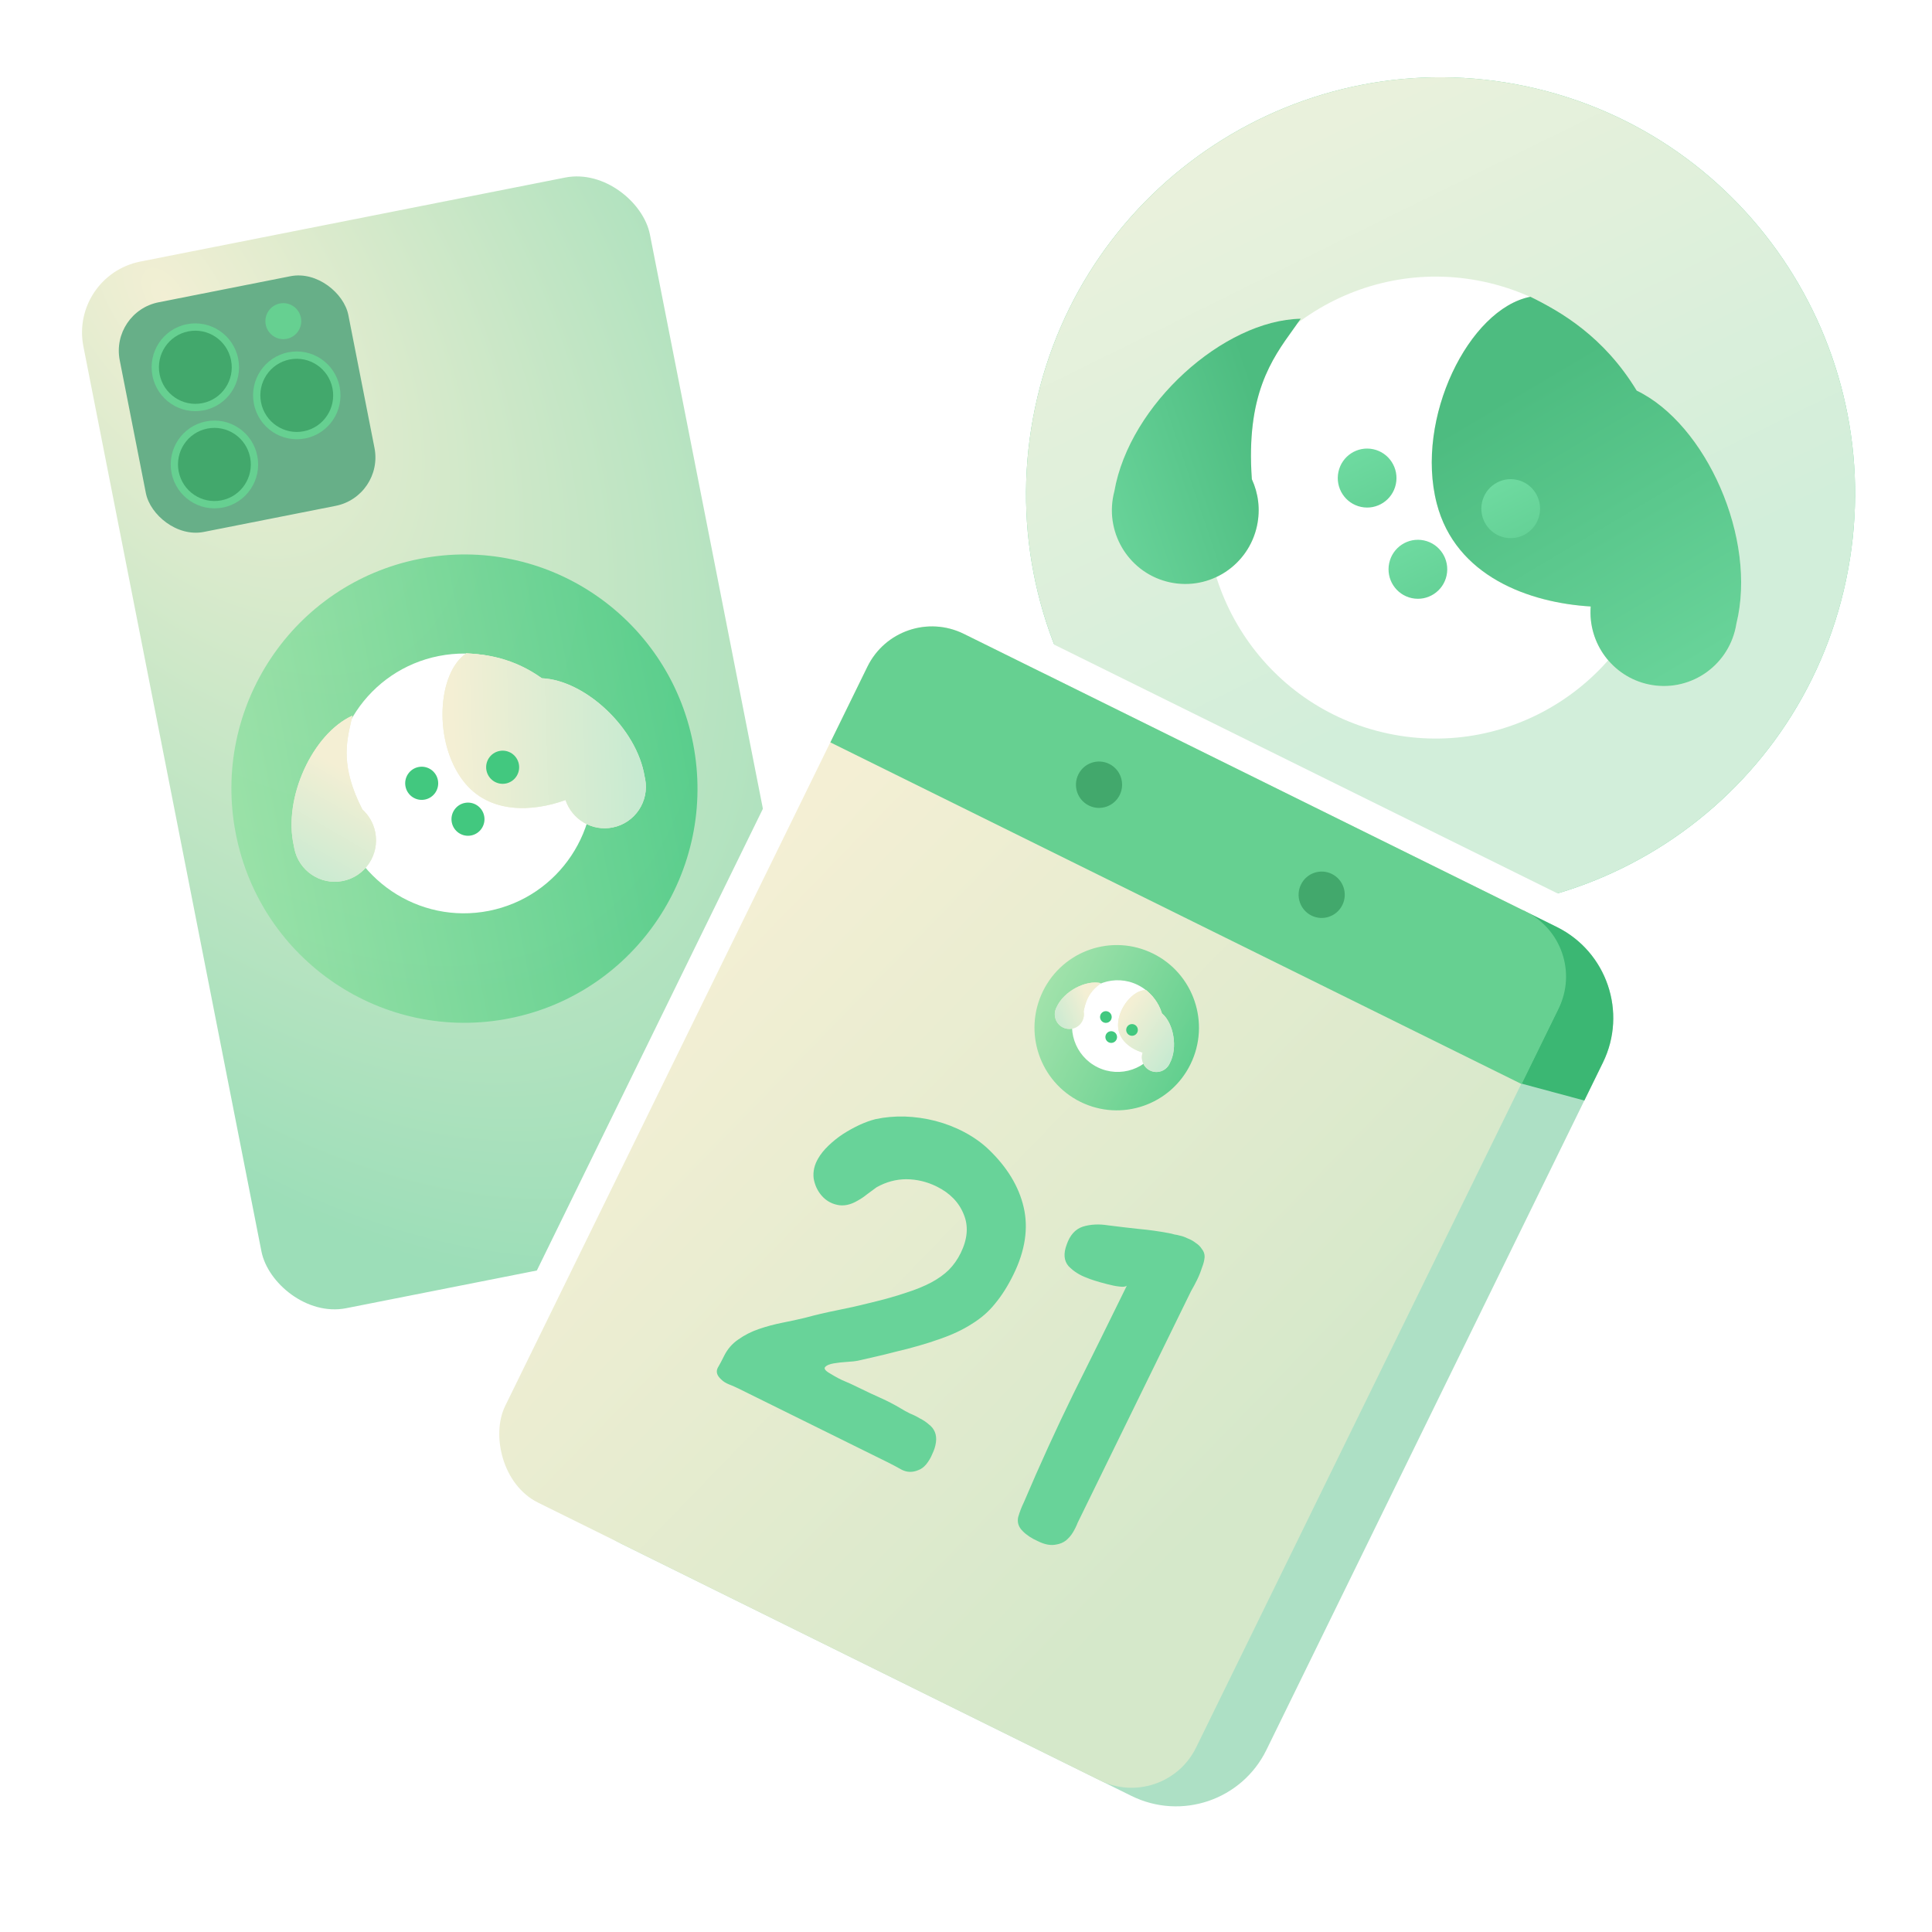 <svg width="163" height="163" viewBox="0 0 163 163" fill="none" xmlns="http://www.w3.org/2000/svg">
<g opacity="0.8">
<path d="M114.284 76.034C133.176 80.059 151.739 67.934 155.745 48.951C159.752 29.968 147.685 11.316 128.793 7.29C109.902 3.264 91.339 15.389 87.332 34.372C83.326 53.355 95.392 72.007 114.284 76.034Z" fill="#42C87F"/>
<path d="M114.284 76.034C133.176 80.059 151.739 67.934 155.745 48.951C159.752 29.968 147.685 11.316 128.793 7.29C109.902 3.264 91.339 15.389 87.332 34.372C83.326 53.355 95.392 72.007 114.284 76.034Z" fill="url(#paint0_linear_7844_7914)"/>
</g>
<ellipse cx="19.404" cy="19.49" rx="19.404" ry="19.49" transform="matrix(0.978 0.208 -0.207 0.978 106.189 19.727)" fill="white"/>
<path fill-rule="evenodd" clip-rule="evenodd" d="M134.206 51.167C129.015 50.859 122.809 48.623 121.218 42.483C119.358 35.302 123.936 26.051 129.119 25.038C131.703 26.305 135.316 28.396 138.087 32.956C143.922 35.766 148.277 45.435 146.494 52.631C146.478 52.735 146.458 52.84 146.436 52.945C145.727 56.306 142.44 58.453 139.095 57.741C136.017 57.085 133.962 54.236 134.206 51.167Z" fill="#EEEED4"/>
<path fill-rule="evenodd" clip-rule="evenodd" d="M134.206 51.167C129.015 50.859 122.809 48.623 121.218 42.483C119.358 35.302 123.936 26.051 129.119 25.038C131.703 26.305 135.316 28.396 138.087 32.956C143.922 35.766 148.277 45.435 146.494 52.631C146.478 52.735 146.458 52.84 146.436 52.945C145.727 56.306 142.44 58.453 139.095 57.741C136.017 57.085 133.962 54.236 134.206 51.167Z" fill="url(#paint1_linear_7844_7914)"/>
<path d="M126.942 45.349C128.28 45.634 129.595 44.776 129.879 43.431C130.162 42.086 129.308 40.765 127.97 40.48C126.632 40.195 125.317 41.054 125.033 42.398C124.749 43.743 125.604 45.064 126.942 45.349Z" fill="url(#paint2_linear_7844_7914)"/>
<path d="M114.829 42.767C116.167 43.053 117.481 42.194 117.765 40.849C118.049 39.505 117.194 38.184 115.856 37.899C114.518 37.614 113.204 38.472 112.92 39.817C112.636 41.161 113.491 42.482 114.829 42.767Z" fill="url(#paint3_linear_7844_7914)"/>
<path d="M119.112 50.464C120.45 50.749 121.765 49.891 122.048 48.546C122.332 47.202 121.478 45.881 120.14 45.595C118.801 45.31 117.487 46.169 117.203 47.514C116.919 48.858 117.774 50.179 119.112 50.464Z" fill="url(#paint4_linear_7844_7914)"/>
<path fill-rule="evenodd" clip-rule="evenodd" d="M109.133 27.745C107.272 30.33 105.114 33.327 105.616 40.429L105.616 40.429C106.162 41.608 106.345 42.969 106.056 44.339C105.347 47.7 102.06 49.847 98.715 49.134C95.37 48.421 93.233 45.118 93.943 41.757C93.965 41.651 93.99 41.546 94.018 41.442C95.303 34.106 103.256 27.015 109.739 26.892C109.544 27.175 109.34 27.457 109.133 27.745Z" fill="#EEEED4"/>
<path fill-rule="evenodd" clip-rule="evenodd" d="M109.133 27.745C107.272 30.33 105.114 33.327 105.616 40.429L105.616 40.429C106.162 41.608 106.345 42.969 106.056 44.339C105.347 47.7 102.06 49.847 98.715 49.134C95.37 48.421 93.233 45.118 93.943 41.757C93.965 41.651 93.99 41.546 94.018 41.442C95.303 34.106 103.256 27.015 109.739 26.892C109.544 27.175 109.34 27.457 109.133 27.745Z" fill="url(#paint5_linear_7844_7914)"/>
<g filter="url(#filter0_d_7844_7914)">
<rect width="53.57" height="95.246" rx="6.095" transform="matrix(0.981 -0.194 0.193 0.981 3 20.975)" fill="white"/>
<rect width="48.721" height="90.013" rx="6.095" transform="matrix(0.981 -0.194 0.193 0.981 5.86 22.902)" fill="url(#paint6_radial_7844_7914)"/>
<rect width="19.662" height="19.75" rx="4.162" transform="matrix(0.981 -0.194 0.193 0.981 9.298 25.963)" fill="#67AF88"/>
<ellipse cx="3.687" cy="3.703" rx="3.687" ry="3.703" transform="matrix(0.981 -0.194 0.193 0.981 12.148 27.721)" fill="#66D091"/>
<ellipse cx="3.687" cy="3.703" rx="3.687" ry="3.703" transform="matrix(0.981 -0.194 0.193 0.981 13.76 35.921)" fill="#66D091"/>
<ellipse cx="3.687" cy="3.703" rx="3.687" ry="3.703" transform="matrix(0.981 -0.194 0.193 0.981 20.707 30.09)" fill="#66D091"/>
<ellipse cx="3.072" cy="3.086" rx="3.072" ry="3.086" transform="matrix(0.981 -0.194 0.193 0.981 12.871 28.207)" fill="#42A86C"/>
<ellipse cx="3.072" cy="3.086" rx="3.072" ry="3.086" transform="matrix(0.981 -0.194 0.193 0.981 14.48 36.406)" fill="#42A86C"/>
<ellipse cx="3.072" cy="3.086" rx="3.072" ry="3.086" transform="matrix(0.981 -0.194 0.193 0.981 21.428 30.577)" fill="#42A86C"/>
<ellipse cx="1.512" cy="1.519" rx="1.512" ry="1.519" transform="matrix(0.981 -0.194 0.193 0.981 22.127 25.55)" fill="#66D091"/>
<path opacity="0.8" d="M42.99 85.568C53.642 83.457 60.573 73.068 58.472 62.365C56.371 51.661 46.032 44.696 35.38 46.807C24.728 48.919 17.796 59.308 19.898 70.011C21.999 80.715 32.338 87.68 42.99 85.568Z" fill="url(#paint7_linear_7844_7914)"/>
<ellipse cx="10.909" cy="10.958" rx="10.909" ry="10.958" transform="matrix(0.981 -0.194 0.193 0.981 26.314 57.116)" fill="white"/>
<path fill-rule="evenodd" clip-rule="evenodd" d="M47.713 67.151C44.962 68.145 41.261 68.366 39.089 65.545C36.549 62.245 36.882 56.446 39.339 54.772C40.953 54.854 43.281 55.133 45.716 56.875C49.35 57.032 53.727 61.064 54.388 65.18C54.402 65.238 54.415 65.297 54.427 65.356C54.799 67.251 53.572 69.091 51.685 69.465C49.95 69.809 48.261 68.792 47.713 67.151Z" fill="#EEEED4"/>
<path fill-rule="evenodd" clip-rule="evenodd" d="M47.713 67.151C44.962 68.145 41.261 68.366 39.089 65.545C36.549 62.245 36.882 56.446 39.339 54.772C40.953 54.854 43.281 55.133 45.716 56.875C49.35 57.032 53.727 61.064 54.388 65.18C54.402 65.238 54.415 65.297 54.427 65.356C54.799 67.251 53.572 69.091 51.685 69.465C49.95 69.809 48.261 68.792 47.713 67.151Z" fill="url(#paint8_linear_7844_7914)"/>
<path d="M42.678 65.756C43.432 65.606 43.923 64.87 43.774 64.112C43.625 63.354 42.893 62.861 42.139 63.011C41.384 63.16 40.893 63.896 41.042 64.654C41.191 65.412 41.923 65.905 42.678 65.756Z" fill="#42C87F"/>
<path d="M35.847 67.11C36.602 66.961 37.093 66.225 36.944 65.467C36.795 64.709 36.063 64.215 35.308 64.365C34.554 64.514 34.063 65.25 34.212 66.008C34.361 66.766 35.093 67.26 35.847 67.11Z" fill="#42C87F"/>
<path d="M39.753 70.139C40.507 69.989 40.998 69.253 40.849 68.495C40.7 67.737 39.968 67.244 39.214 67.393C38.459 67.543 37.968 68.279 38.117 69.037C38.266 69.795 38.998 70.288 39.753 70.139Z" fill="#42C87F"/>
<path fill-rule="evenodd" clip-rule="evenodd" d="M24.8 71.05C24.808 71.108 24.818 71.166 24.83 71.224C25.202 73.119 27.032 74.352 28.919 73.978C30.805 73.605 32.032 71.765 31.66 69.87C31.508 69.097 31.114 68.434 30.572 67.945C28.752 64.386 29.208 62.357 29.602 60.608C29.646 60.413 29.689 60.222 29.728 60.032C26.402 61.535 23.848 66.971 24.8 71.05Z" fill="#EEEED4"/>
<path fill-rule="evenodd" clip-rule="evenodd" d="M24.8 71.05C24.808 71.108 24.818 71.166 24.83 71.224C25.202 73.119 27.032 74.352 28.919 73.978C30.805 73.605 32.032 71.765 31.66 69.87C31.508 69.097 31.114 68.434 30.572 67.945C28.752 64.386 29.208 62.357 29.602 60.608C29.646 60.413 29.689 60.222 29.728 60.032C26.402 61.535 23.848 66.971 24.8 71.05Z" fill="url(#paint9_linear_7844_7914)"/>
</g>
<g filter="url(#filter1_d_7844_7914)">
<path d="M71.933 52.25C73.412 49.229 77.056 47.988 80.072 49.479L133.985 76.127C139.169 78.69 141.31 84.978 138.768 90.172L109.187 150.595C106.645 155.789 100.381 157.923 95.196 155.36L41.284 128.711C38.268 127.221 37.022 123.563 38.501 120.541L71.933 52.25Z" fill="url(#paint10_linear_7844_7914)"/>
</g>
<path d="M76.914 60.816C78.985 56.586 84.087 54.848 88.309 56.935L131.341 78.206C135.564 80.293 137.308 85.414 135.237 89.644L106.847 147.636C104.776 151.866 99.674 153.603 95.452 151.516L52.42 130.246C48.198 128.159 46.454 123.037 48.525 118.807L76.914 60.816Z" fill="url(#paint11_linear_7844_7914)"/>
<path d="M128.502 76.802L131.342 78.206C135.564 80.293 137.308 85.414 135.237 89.644L133.668 92.85L122.162 89.752L128.502 76.802Z" fill="#3BB773"/>
<rect width="65.058" height="81.624" rx="6.092" transform="matrix(0.896 0.443 -0.44 0.898 75.859 50.781)" fill="url(#paint12_linear_7844_7914)"/>
<path d="M73.181 56.252C74.66 53.23 78.304 51.989 81.32 53.48L128.721 76.91C131.737 78.401 132.983 82.059 131.503 85.081L128.379 91.462L70.057 62.633L73.181 56.252Z" fill="#66D091"/>
<path d="M72.367 101.292C71.755 101.656 71.176 101.775 70.629 101.65C70.106 101.537 69.669 101.277 69.318 100.871C68.966 100.466 68.742 99.978 68.645 99.408C68.582 98.826 68.712 98.267 69.032 97.73C69.239 97.368 69.532 97.005 69.912 96.642C70.292 96.28 70.696 95.957 71.123 95.676C71.585 95.382 72.042 95.129 72.493 94.918C72.979 94.694 73.436 94.528 73.864 94.421C74.641 94.254 75.458 94.18 76.317 94.199C77.2 94.229 78.065 94.352 78.914 94.569C79.786 94.797 80.601 95.113 81.359 95.516C82.139 95.931 82.816 96.411 83.389 96.955C84.967 98.46 85.96 100.096 86.368 101.863C86.776 103.63 86.489 105.518 85.506 107.525C85.038 108.482 84.522 109.3 83.958 109.978C83.43 110.645 82.772 111.219 81.987 111.7C81.225 112.193 80.305 112.623 79.229 112.99C78.175 113.368 76.913 113.729 75.442 114.075C74.944 114.206 74.434 114.331 73.913 114.45C73.391 114.569 72.87 114.688 72.349 114.807C72.186 114.843 71.897 114.874 71.479 114.899C71.061 114.925 70.679 114.968 70.331 115.028C69.983 115.088 69.746 115.188 69.619 115.328C69.493 115.469 69.633 115.654 70.041 115.885C70.531 116.185 70.933 116.398 71.248 116.524C71.562 116.651 71.975 116.841 72.488 117.094C73.094 117.394 73.694 117.676 74.287 117.94C74.881 118.205 75.458 118.504 76.018 118.839C76.239 118.977 76.49 119.116 76.77 119.254C77.061 119.369 77.34 119.507 77.608 119.669C77.888 119.807 78.139 119.974 78.361 120.171C78.594 120.344 78.764 120.559 78.871 120.814C78.977 121.07 79.008 121.361 78.964 121.687C78.92 122.013 78.818 122.34 78.658 122.666C78.533 122.981 78.361 123.273 78.143 123.542C77.936 123.788 77.711 123.952 77.468 124.035C76.993 124.235 76.535 124.226 76.092 124.007C75.661 123.765 75.247 123.546 74.851 123.35L62.304 117.148C62.071 117.033 61.809 116.918 61.518 116.803C61.25 116.7 61.029 116.562 60.853 116.388C60.491 116.064 60.39 115.738 60.55 115.412C60.733 115.096 60.911 114.764 61.082 114.413C61.368 113.83 61.77 113.362 62.29 113.01C62.821 112.635 63.399 112.341 64.024 112.128C64.684 111.903 65.35 111.725 66.022 111.593C66.694 111.462 67.326 111.324 67.916 111.181C68.785 110.944 69.7 110.73 70.662 110.538C71.624 110.347 72.551 110.138 73.443 109.912C74.59 109.638 75.58 109.359 76.413 109.076C77.27 108.803 77.993 108.508 78.583 108.191C79.172 107.873 79.663 107.522 80.055 107.135C80.457 106.726 80.79 106.253 81.053 105.716C81.636 104.525 81.721 103.436 81.307 102.449C80.905 101.438 80.144 100.657 79.026 100.104C78.21 99.701 77.356 99.496 76.462 99.489C75.592 99.493 74.758 99.719 73.96 100.166C73.695 100.353 73.424 100.553 73.147 100.764C72.905 100.963 72.645 101.139 72.367 101.292ZM98.587 104.032C98.773 104.066 98.942 104.106 99.093 104.152C99.256 104.174 99.413 104.208 99.564 104.254C99.75 104.288 99.959 104.363 100.192 104.478C100.46 104.581 100.687 104.708 100.874 104.858C101.096 104.997 101.271 105.171 101.4 105.379C101.564 105.576 101.641 105.803 101.632 106.059C101.611 106.339 101.532 106.648 101.395 106.986C101.293 107.312 101.162 107.639 101.002 107.966C100.842 108.293 100.671 108.614 100.487 108.929C100.339 109.233 100.202 109.513 100.076 109.769L91.317 127.662C91.191 127.919 91.059 128.187 90.922 128.468C90.82 128.736 90.689 129.004 90.528 129.273C90.368 129.542 90.166 129.775 89.924 129.975C89.693 130.15 89.421 130.262 89.108 130.311C88.656 130.406 88.151 130.316 87.592 130.039C87.044 129.798 86.607 129.509 86.279 129.173C85.929 128.826 85.804 128.431 85.905 127.988C86.029 127.557 86.189 127.142 86.383 126.746C87.728 123.584 89.121 120.532 90.561 117.591C92.035 114.638 93.538 111.597 95.07 108.469C94.966 108.563 94.751 108.587 94.426 108.542C94.124 108.509 93.781 108.441 93.397 108.338C93.037 108.247 92.694 108.15 92.368 108.047C92.042 107.944 91.833 107.869 91.74 107.823C91.1 107.594 90.569 107.259 90.148 106.819C89.761 106.367 89.71 105.762 89.995 105.004C90.267 104.211 90.716 103.708 91.341 103.495C91.99 103.293 92.703 103.255 93.481 103.379C94.353 103.49 95.201 103.591 96.025 103.679C96.885 103.756 97.739 103.874 98.587 104.032Z" fill="#68D399"/>
<ellipse cx="1.949" cy="1.955" rx="1.949" ry="1.955" transform="matrix(0.896 0.443 -0.44 0.898 91.837 63.586)" fill="#42A86C"/>
<ellipse cx="1.949" cy="1.955" rx="1.949" ry="1.955" transform="matrix(0.896 0.443 -0.44 0.898 110.622 72.871)" fill="#42A86C"/>
<path opacity="0.8" d="M91.154 92.962C94.593 94.661 98.751 93.238 100.442 89.784C102.133 86.329 100.717 82.15 97.279 80.451C93.841 78.751 89.683 80.174 87.991 83.629C86.3 87.084 87.716 91.262 91.154 92.962Z" fill="url(#paint13_linear_7844_7914)"/>
<ellipse cx="3.853" cy="3.864" rx="3.853" ry="3.864" transform="matrix(0.896 0.443 -0.44 0.898 92.54 81.393)" fill="white"/>
<path fill-rule="evenodd" clip-rule="evenodd" d="M96.402 88.811C95.419 88.497 94.335 87.763 94.327 86.505C94.317 85.033 95.647 83.478 96.693 83.537C97.128 83.907 97.722 84.487 98.034 85.5C99.02 86.328 99.388 88.405 98.692 89.7C98.685 89.718 98.677 89.735 98.668 89.752C98.369 90.364 97.632 90.616 97.024 90.315C96.463 90.038 96.206 89.389 96.402 88.811Z" fill="#EEEED4"/>
<path fill-rule="evenodd" clip-rule="evenodd" d="M96.402 88.811C95.419 88.497 94.335 87.763 94.327 86.505C94.317 85.033 95.647 83.478 96.693 83.537C97.128 83.907 97.722 84.487 98.034 85.5C99.02 86.328 99.388 88.405 98.692 89.7C98.685 89.718 98.677 89.735 98.668 89.752C98.369 90.364 97.632 90.616 97.024 90.315C96.463 90.038 96.206 89.389 96.402 88.811Z" fill="url(#paint14_linear_7844_7914)"/>
<path d="M95.291 87.337C95.534 87.457 95.829 87.356 95.949 87.112C96.069 86.867 95.968 86.571 95.725 86.451C95.481 86.33 95.186 86.431 95.066 86.676C94.947 86.92 95.047 87.216 95.291 87.337Z" fill="#42C87F"/>
<path d="M93.085 86.248C93.328 86.368 93.623 86.267 93.743 86.022C93.862 85.778 93.762 85.482 93.518 85.361C93.275 85.241 92.98 85.341 92.86 85.586C92.74 85.831 92.841 86.127 93.085 86.248Z" fill="#42C87F"/>
<path d="M93.535 87.938C93.778 88.058 94.073 87.958 94.193 87.713C94.313 87.468 94.212 87.172 93.969 87.052C93.725 86.931 93.43 87.032 93.31 87.277C93.191 87.521 93.291 87.817 93.535 87.938Z" fill="#42C87F"/>
<path fill-rule="evenodd" clip-rule="evenodd" d="M89.144 84.981C89.135 84.997 89.126 85.014 89.118 85.03C88.819 85.642 89.069 86.382 89.678 86.683C90.287 86.984 91.023 86.732 91.323 86.12C91.445 85.87 91.476 85.599 91.427 85.344C91.675 83.956 92.235 83.485 92.719 83.079C92.772 83.034 92.825 82.99 92.876 82.945C91.621 82.651 89.743 83.629 89.144 84.981Z" fill="#EEEED4"/>
<path fill-rule="evenodd" clip-rule="evenodd" d="M89.144 84.981C89.135 84.997 89.126 85.014 89.118 85.03C88.819 85.642 89.069 86.382 89.678 86.683C90.287 86.984 91.023 86.732 91.323 86.12C91.445 85.87 91.476 85.599 91.427 85.344C91.675 83.956 92.235 83.485 92.719 83.079C92.772 83.034 92.825 82.99 92.876 82.945C91.621 82.651 89.743 83.629 89.144 84.981Z" fill="url(#paint15_linear_7844_7914)"/>
<defs>
<filter id="filter0_d_7844_7914" x="0.577" y="8.5" width="75.761" height="108.697" filterUnits="userSpaceOnUse" color-interpolation-filters="sRGB">
<feFlood flood-opacity="0" result="BackgroundImageFix"/>
<feColorMatrix in="SourceAlpha" type="matrix" values="0 0 0 0 0 0 0 0 0 0 0 0 0 0 0 0 0 0 127 0" result="hardAlpha"/>
<feOffset dy="0.348"/>
<feGaussianBlur stdDeviation="1.741"/>
<feComposite in2="hardAlpha" operator="out"/>
<feColorMatrix type="matrix" values="0 0 0 0 0 0 0 0 0 0 0 0 0 0 0 0 0 0 0.2 0"/>
<feBlend mode="normal" in2="BackgroundImageFix" result="effect1_dropShadow_7844_7914"/>
<feBlend mode="normal" in="SourceGraphic" in2="effect1_dropShadow_7844_7914" result="shape"/>
</filter>
<filter id="filter1_d_7844_7914" x="31.858" y="43.35" width="114.001" height="119.639" filterUnits="userSpaceOnUse" color-interpolation-filters="sRGB">
<feFlood flood-opacity="0" result="BackgroundImageFix"/>
<feColorMatrix in="SourceAlpha" type="matrix" values="0 0 0 0 0 0 0 0 0 0 0 0 0 0 0 0 0 0 127 0" result="hardAlpha"/>
<feOffset dy="0.524"/>
<feGaussianBlur stdDeviation="3.01"/>
<feComposite in2="hardAlpha" operator="out"/>
<feColorMatrix type="matrix" values="0 0 0 0 0 0 0 0 0 0 0 0 0 0 0 0 0 0 0.2 0"/>
<feBlend mode="normal" in2="BackgroundImageFix" result="effect1_dropShadow_7844_7914"/>
<feBlend mode="normal" in="SourceGraphic" in2="effect1_dropShadow_7844_7914" result="shape"/>
</filter>
<linearGradient id="paint0_linear_7844_7914" x1="137.395" y1="-33.466" x2="170.519" y2="33.837" gradientUnits="userSpaceOnUse">
<stop stop-color="#F4EFD4"/>
<stop offset="1" stop-color="#C7EAD1"/>
</linearGradient>
<linearGradient id="paint1_linear_7844_7914" x1="139.753" y1="57.866" x2="125.715" y2="34.18" gradientUnits="userSpaceOnUse">
<stop stop-color="#68D399"/>
<stop offset="1" stop-color="#4DBC80"/>
</linearGradient>
<linearGradient id="paint2_linear_7844_7914" x1="126.246" y1="40.183" x2="128.963" y2="45.556" gradientUnits="userSpaceOnUse">
<stop stop-color="#6FDBA1"/>
<stop offset="1" stop-color="#64D196"/>
</linearGradient>
<linearGradient id="paint3_linear_7844_7914" x1="114.133" y1="37.601" x2="116.85" y2="42.974" gradientUnits="userSpaceOnUse">
<stop stop-color="#6FDBA1"/>
<stop offset="1" stop-color="#64D196"/>
</linearGradient>
<linearGradient id="paint4_linear_7844_7914" x1="118.416" y1="45.298" x2="121.133" y2="50.671" gradientUnits="userSpaceOnUse">
<stop stop-color="#6FDBA1"/>
<stop offset="1" stop-color="#64D196"/>
</linearGradient>
<linearGradient id="paint5_linear_7844_7914" x1="95.023" y1="48.335" x2="109.503" y2="43.456" gradientUnits="userSpaceOnUse">
<stop stop-color="#68D399"/>
<stop offset="1" stop-color="#4DBC80"/>
</linearGradient>
<radialGradient id="paint6_radial_7844_7914" cx="0" cy="0" r="1" gradientUnits="userSpaceOnUse" gradientTransform="translate(7.395 3.583) rotate(66.546) scale(94.214 51.067)">
<stop stop-color="#F2EFD4"/>
<stop offset="1" stop-color="#9CDEB8"/>
</radialGradient>
<linearGradient id="paint7_linear_7844_7914" x1="19.794" y1="69.23" x2="58.382" y2="61.654" gradientUnits="userSpaceOnUse">
<stop stop-color="#90E0A1"/>
<stop offset="1" stop-color="#42C87F"/>
</linearGradient>
<linearGradient id="paint8_linear_7844_7914" x1="38.253" y1="62.367" x2="53.977" y2="61.88" gradientUnits="userSpaceOnUse">
<stop stop-color="#F4EFD4"/>
<stop offset="1" stop-color="#C7EAD1"/>
</linearGradient>
<linearGradient id="paint9_linear_7844_7914" x1="28.35" y1="64.167" x2="23.343" y2="72.772" gradientUnits="userSpaceOnUse">
<stop stop-color="#F4EFD4"/>
<stop offset="1" stop-color="#C7EAD1"/>
</linearGradient>
<linearGradient id="paint10_linear_7844_7914" x1="64.45" y1="67.536" x2="118.936" y2="123.336" gradientUnits="userSpaceOnUse">
<stop stop-color="white"/>
<stop offset="1" stop-color="white"/>
</linearGradient>
<linearGradient id="paint11_linear_7844_7914" x1="109.825" y1="67.571" x2="73.656" y2="140.743" gradientUnits="userSpaceOnUse">
<stop stop-color="#ADE0C5"/>
<stop offset="1" stop-color="#ADE0C5"/>
<stop offset="1" stop-color="#ADE0C5"/>
</linearGradient>
<linearGradient id="paint12_linear_7844_7914" x1="3.92182e-07" y1="21.384" x2="63.389" y2="42.046" gradientUnits="userSpaceOnUse">
<stop stop-color="#F4EFD4"/>
<stop offset="1" stop-color="#D5E8CA"/>
</linearGradient>
<linearGradient id="paint13_linear_7844_7914" x1="88.129" y1="83.388" x2="100.603" y2="89.494" gradientUnits="userSpaceOnUse">
<stop stop-color="#90E0A1"/>
<stop offset="1" stop-color="#42C87F"/>
</linearGradient>
<linearGradient id="paint14_linear_7844_7914" x1="94.769" y1="85.434" x2="99.299" y2="88.658" gradientUnits="userSpaceOnUse">
<stop stop-color="#F4EFD4"/>
<stop offset="1" stop-color="#C7EAD1"/>
</linearGradient>
<linearGradient id="paint15_linear_7844_7914" x1="91.609" y1="83.808" x2="88.372" y2="85.148" gradientUnits="userSpaceOnUse">
<stop stop-color="#F4EFD4"/>
<stop offset="1" stop-color="#C7EAD1"/>
</linearGradient>
</defs>
</svg>
